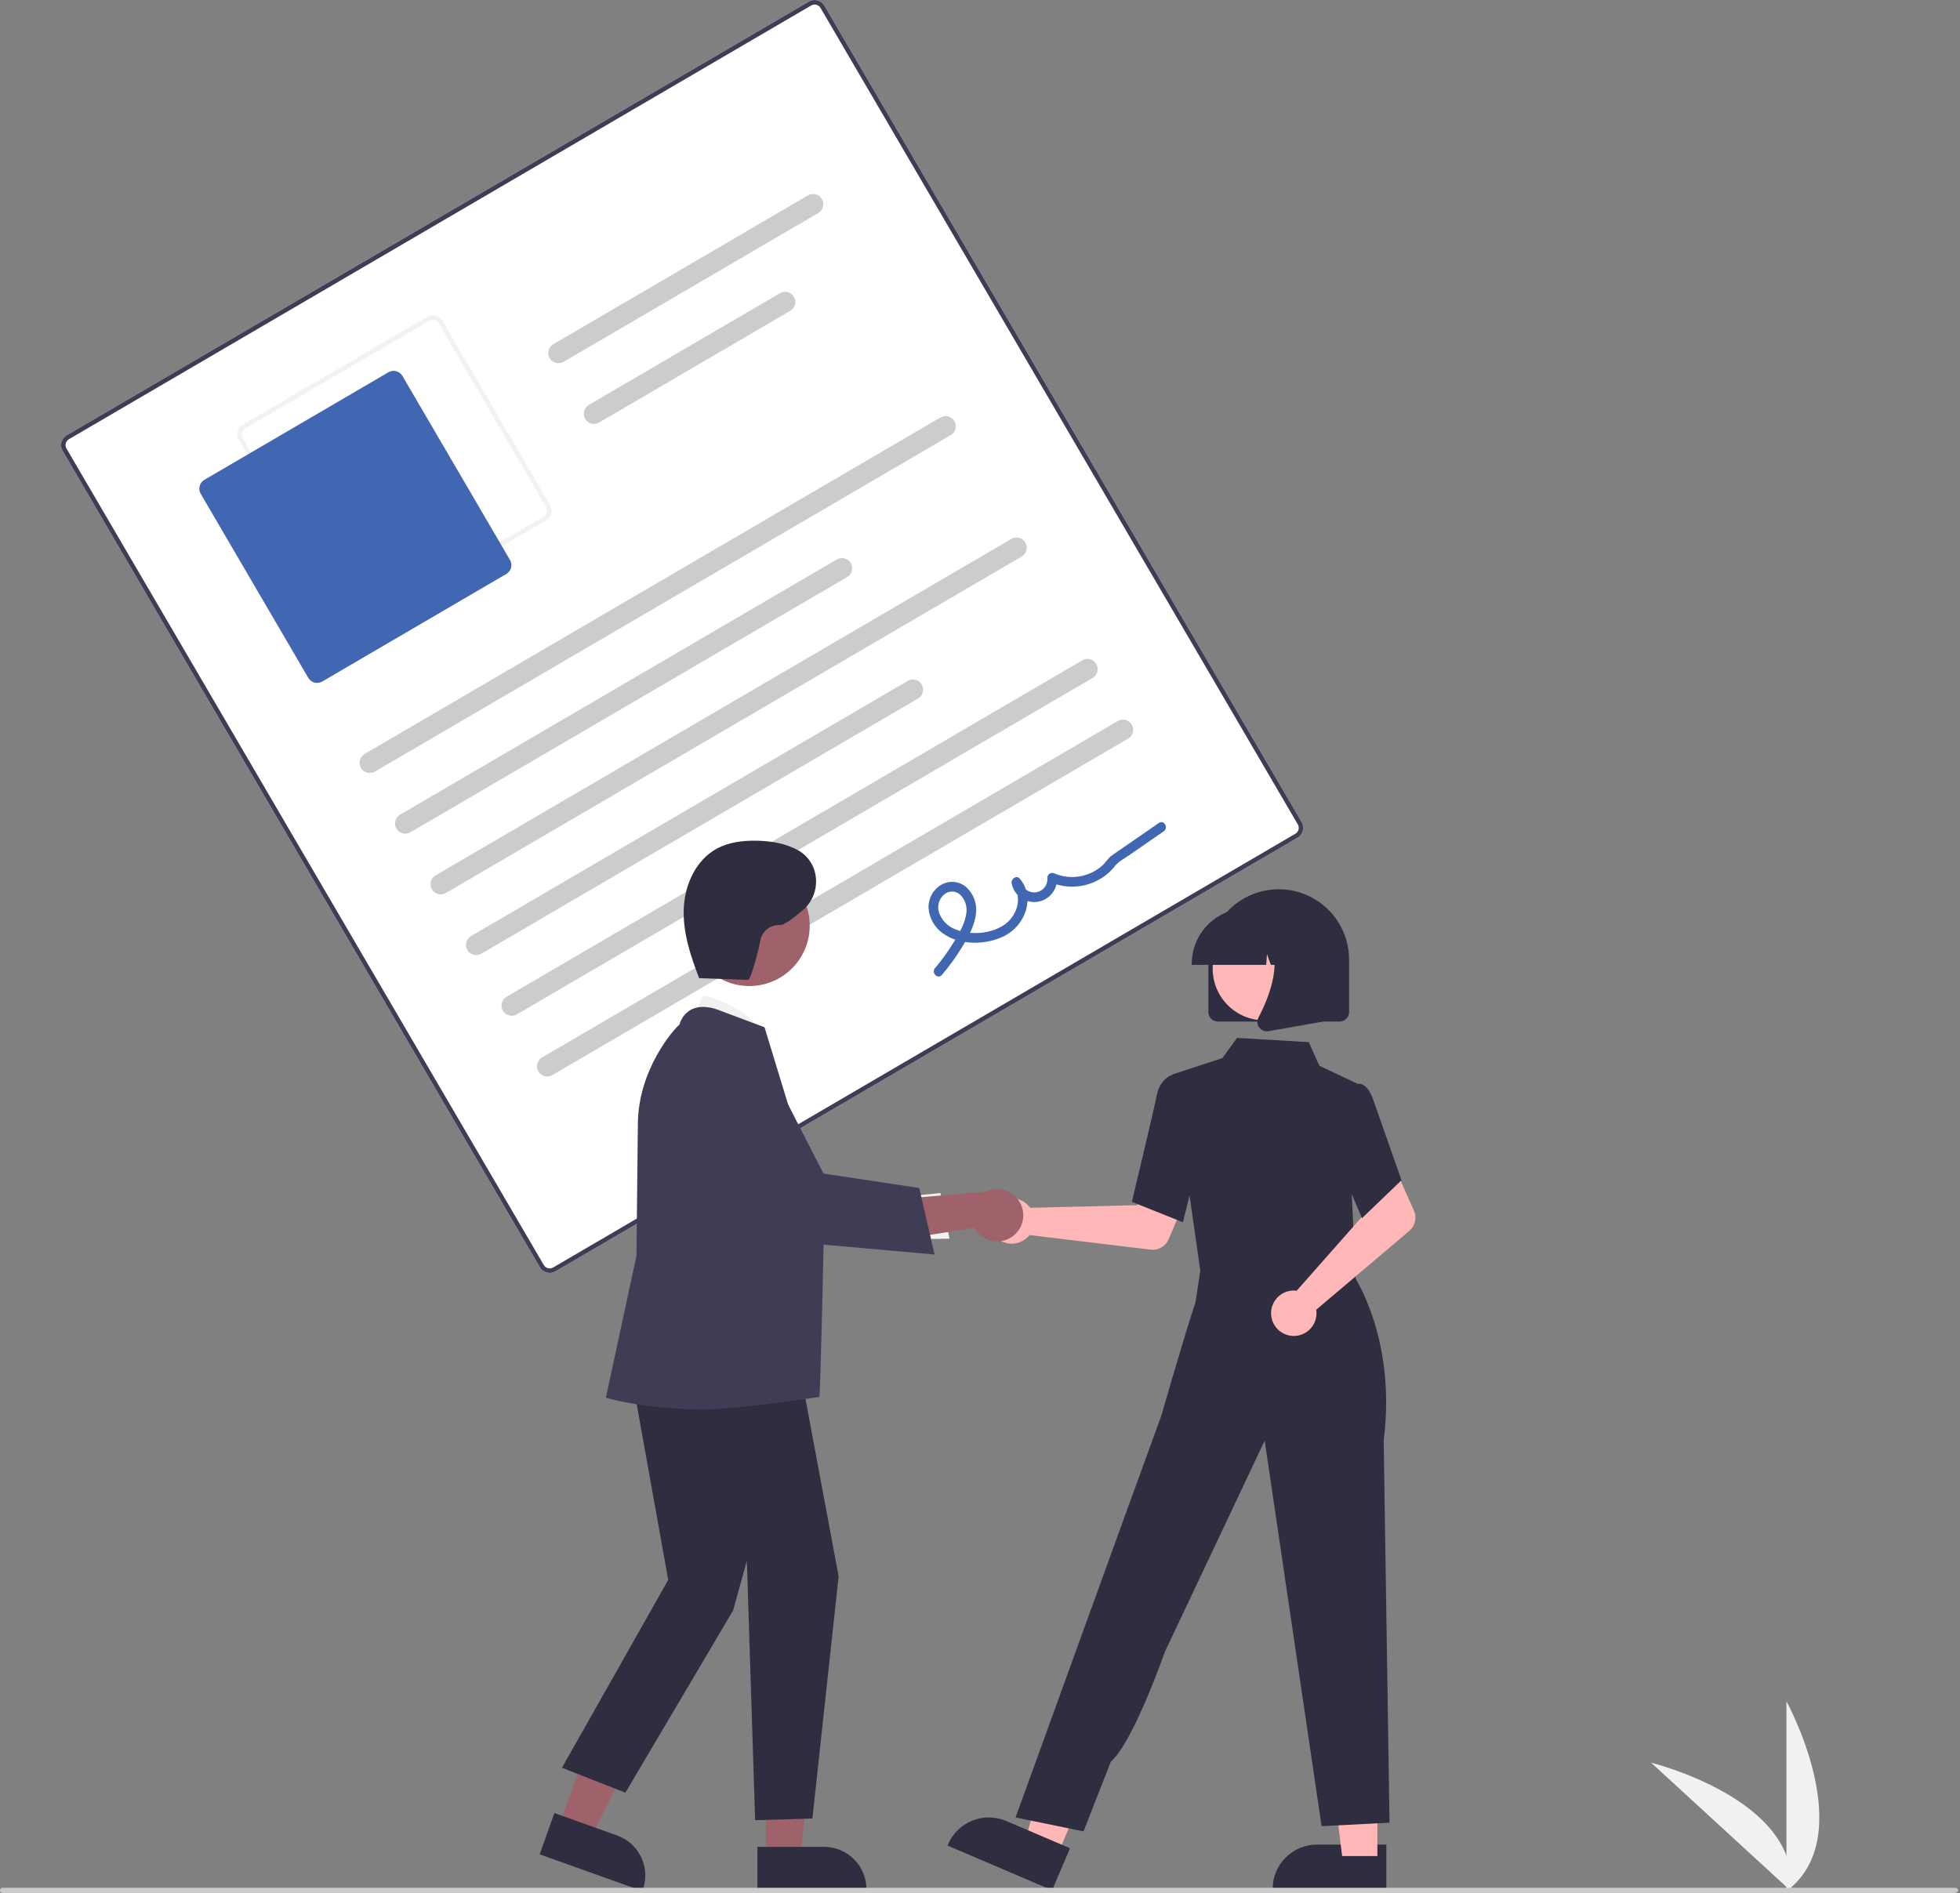 <svg width="206" height="199" viewBox="0 0 206 199" fill="none" xmlns="http://www.w3.org/2000/svg">
<rect x="0" y="0" width="206" height="199" fill="#808080" stroke="none"/>
<g clip-path="url(#clip0)">
<path d="M187.759 198.801V178.845C187.759 178.845 195.536 192.993 187.759 198.801Z" fill="#F1F1F1"/>
<path d="M188.241 198.798L173.539 185.301C173.539 185.301 189.221 189.14 188.241 198.798Z" fill="#F1F1F1"/>
<path d="M136.388 88.056L58.375 133.652C58.102 133.811 57.776 133.856 57.471 133.776C57.165 133.695 56.904 133.497 56.744 133.225L6.576 47.389C6.417 47.116 6.373 46.791 6.453 46.486C6.533 46.18 6.731 45.919 7.004 45.759L85.017 0.163C85.29 0.004 85.615 -0.041 85.921 0.039C86.227 0.12 86.488 0.318 86.648 0.591L136.815 86.426C136.975 86.699 137.019 87.024 136.939 87.329C136.859 87.635 136.66 87.897 136.388 88.056Z" fill="white"/>
<path d="M136.388 88.056L58.375 133.652C58.102 133.811 57.776 133.856 57.471 133.776C57.165 133.695 56.904 133.497 56.744 133.225L6.576 47.389C6.417 47.116 6.373 46.791 6.453 46.486C6.533 46.18 6.731 45.919 7.004 45.759L85.017 0.163C85.29 0.004 85.615 -0.041 85.921 0.039C86.227 0.12 86.488 0.318 86.648 0.591L136.815 86.426C136.975 86.699 137.019 87.024 136.939 87.329C136.859 87.635 136.66 87.897 136.388 88.056ZM7.245 46.17C7.081 46.266 6.962 46.423 6.914 46.607C6.866 46.79 6.892 46.985 6.988 47.149L57.156 132.984C57.251 133.148 57.408 133.266 57.592 133.315C57.775 133.363 57.97 133.336 58.134 133.241L136.147 87.645C136.311 87.549 136.43 87.392 136.478 87.209C136.526 87.025 136.499 86.83 136.404 86.666L86.236 0.831C86.14 0.667 85.984 0.549 85.8 0.5C85.617 0.452 85.422 0.479 85.258 0.575L7.245 46.17Z" fill="#3F3D56"/>
<path d="M57.391 54.718L38.042 66.027C37.769 66.186 37.444 66.231 37.139 66.15C36.833 66.07 36.572 65.872 36.412 65.6L25.103 46.251C24.944 45.977 24.899 45.653 24.98 45.347C25.06 45.041 25.258 44.78 25.531 44.62L44.88 33.311C45.153 33.152 45.478 33.108 45.783 33.188C46.089 33.268 46.35 33.466 46.51 33.739L57.819 53.088C57.978 53.361 58.023 53.686 57.942 53.992C57.862 54.297 57.664 54.559 57.391 54.718ZM25.771 45.032C25.608 45.127 25.489 45.284 25.441 45.468C25.392 45.651 25.419 45.846 25.515 46.01L36.823 65.359C36.919 65.522 37.076 65.641 37.26 65.689C37.443 65.738 37.638 65.711 37.802 65.615L57.151 54.307C57.314 54.211 57.433 54.054 57.481 53.871C57.529 53.687 57.503 53.492 57.407 53.328L46.099 33.979C46.003 33.816 45.846 33.697 45.663 33.649C45.479 33.601 45.284 33.627 45.12 33.723L25.771 45.032Z" fill="#F2F2F2"/>
<path d="M53.219 60.333L33.87 71.642C33.624 71.785 33.331 71.825 33.056 71.753C32.781 71.681 32.546 71.503 32.402 71.257L21.093 51.908C20.95 51.663 20.91 51.37 20.982 51.095C21.054 50.82 21.233 50.584 21.478 50.441L40.827 39.132C41.073 38.989 41.365 38.949 41.641 39.021C41.916 39.093 42.151 39.271 42.295 39.517L53.603 58.866C53.747 59.111 53.787 59.404 53.715 59.679C53.642 59.954 53.464 60.19 53.219 60.333Z" fill="#4267B2"/>
<path d="M99.921 45.741L39.404 81.111C39.158 81.254 38.865 81.295 38.59 81.222C38.315 81.15 38.08 80.972 37.936 80.726C37.793 80.48 37.752 80.188 37.825 79.912C37.897 79.637 38.075 79.402 38.321 79.258L98.838 43.888C98.96 43.817 99.094 43.771 99.234 43.752C99.373 43.733 99.515 43.741 99.651 43.777C99.788 43.813 99.916 43.875 100.028 43.96C100.14 44.045 100.234 44.152 100.306 44.273C100.377 44.395 100.423 44.529 100.442 44.669C100.461 44.809 100.453 44.95 100.417 45.087C100.381 45.223 100.319 45.351 100.234 45.463C100.149 45.575 100.042 45.67 99.921 45.741Z" fill="#CCCCCC"/>
<path d="M89.035 60.664L43.133 87.492C43.011 87.563 42.877 87.609 42.737 87.629C42.598 87.648 42.456 87.639 42.319 87.603C42.044 87.531 41.809 87.353 41.665 87.107C41.522 86.861 41.482 86.569 41.554 86.293C41.626 86.018 41.804 85.783 42.05 85.639L87.952 58.811C88.074 58.74 88.209 58.694 88.348 58.674C88.488 58.655 88.63 58.664 88.766 58.7C88.902 58.735 89.03 58.798 89.142 58.883C89.255 58.968 89.349 59.074 89.42 59.196C89.491 59.318 89.538 59.452 89.557 59.592C89.576 59.731 89.567 59.873 89.531 60.01C89.496 60.146 89.434 60.274 89.348 60.386C89.263 60.498 89.157 60.593 89.035 60.664V60.664Z" fill="#CCCCCC"/>
<path d="M85.998 22.396L59.238 38.035C58.993 38.179 58.7 38.219 58.425 38.147C58.15 38.075 57.914 37.896 57.771 37.651C57.627 37.405 57.587 37.112 57.659 36.837C57.731 36.562 57.91 36.327 58.156 36.183L84.915 20.543C85.16 20.399 85.453 20.359 85.728 20.432C85.865 20.467 85.992 20.53 86.105 20.615C86.217 20.7 86.311 20.806 86.382 20.928C86.453 21.05 86.5 21.184 86.519 21.324C86.538 21.463 86.53 21.605 86.494 21.742C86.458 21.878 86.396 22.006 86.311 22.118C86.225 22.23 86.119 22.325 85.998 22.396Z" fill="#CCCCCC"/>
<path d="M83.05 32.68L62.969 44.416C62.848 44.487 62.713 44.534 62.574 44.553C62.434 44.572 62.292 44.564 62.156 44.528C62.019 44.492 61.892 44.43 61.779 44.345C61.667 44.26 61.573 44.153 61.502 44.031C61.431 43.91 61.384 43.775 61.365 43.636C61.346 43.496 61.354 43.354 61.39 43.218C61.426 43.082 61.488 42.954 61.573 42.842C61.658 42.729 61.765 42.635 61.886 42.564L81.967 30.827C82.213 30.684 82.506 30.643 82.781 30.716C83.056 30.788 83.291 30.966 83.435 31.212C83.579 31.458 83.619 31.75 83.547 32.026C83.474 32.301 83.296 32.536 83.05 32.68Z" fill="#CCCCCC"/>
<path d="M107.379 58.503L46.862 93.873C46.616 94.017 46.324 94.057 46.049 93.985C45.773 93.912 45.538 93.734 45.394 93.488C45.251 93.243 45.211 92.95 45.283 92.675C45.355 92.399 45.534 92.164 45.779 92.021L106.296 56.651C106.542 56.507 106.834 56.467 107.11 56.539C107.385 56.611 107.62 56.79 107.764 57.036C107.907 57.281 107.947 57.574 107.875 57.849C107.803 58.124 107.625 58.36 107.379 58.503V58.503Z" fill="#CCCCCC"/>
<path d="M96.493 73.425L50.591 100.254C50.47 100.325 50.335 100.371 50.196 100.39C50.056 100.41 49.914 100.401 49.778 100.365C49.641 100.329 49.514 100.267 49.401 100.182C49.289 100.097 49.195 99.99 49.124 99.869C49.053 99.747 49.006 99.613 48.987 99.473C48.968 99.334 48.976 99.192 49.012 99.055C49.048 98.919 49.11 98.791 49.195 98.679C49.28 98.567 49.387 98.472 49.508 98.401L95.411 71.573C95.532 71.502 95.667 71.455 95.806 71.436C95.946 71.417 96.088 71.426 96.224 71.461C96.361 71.497 96.488 71.559 96.601 71.645C96.713 71.73 96.807 71.836 96.878 71.958C96.949 72.079 96.996 72.214 97.015 72.353C97.034 72.493 97.026 72.635 96.99 72.771C96.954 72.908 96.892 73.036 96.807 73.148C96.722 73.26 96.615 73.354 96.493 73.425V73.425Z" fill="#CCCCCC"/>
<path d="M114.837 71.266L54.32 106.635C54.199 106.707 54.064 106.753 53.925 106.772C53.785 106.791 53.643 106.783 53.507 106.747C53.371 106.711 53.243 106.649 53.13 106.564C53.018 106.479 52.924 106.372 52.853 106.25C52.782 106.129 52.735 105.994 52.716 105.855C52.697 105.715 52.706 105.573 52.741 105.437C52.777 105.301 52.839 105.173 52.924 105.061C53.01 104.948 53.116 104.854 53.238 104.783L113.754 69.413C113.876 69.342 114.011 69.295 114.15 69.276C114.29 69.257 114.432 69.266 114.568 69.301C114.704 69.337 114.832 69.399 114.944 69.485C115.057 69.57 115.151 69.676 115.222 69.798C115.293 69.919 115.34 70.054 115.359 70.194C115.378 70.333 115.369 70.475 115.334 70.611C115.298 70.748 115.236 70.876 115.15 70.988C115.065 71.1 114.959 71.194 114.837 71.266Z" fill="#CCCCCC"/>
<path d="M118.568 77.646L58.051 113.016C57.93 113.087 57.795 113.134 57.656 113.153C57.516 113.172 57.374 113.163 57.238 113.128C57.102 113.092 56.974 113.03 56.861 112.944C56.749 112.859 56.655 112.753 56.584 112.631C56.513 112.51 56.466 112.375 56.447 112.236C56.428 112.096 56.436 111.954 56.472 111.818C56.508 111.681 56.57 111.553 56.655 111.441C56.74 111.329 56.847 111.235 56.968 111.164L117.485 75.794C117.607 75.722 117.741 75.676 117.881 75.657C118.021 75.638 118.163 75.646 118.299 75.682C118.435 75.718 118.563 75.78 118.675 75.865C118.788 75.95 118.882 76.057 118.953 76.178C119.024 76.3 119.071 76.435 119.09 76.574C119.109 76.714 119.1 76.856 119.064 76.992C119.029 77.128 118.967 77.256 118.881 77.368C118.796 77.481 118.69 77.575 118.568 77.646Z" fill="#CCCCCC"/>
<path d="M98.997 102.487C99.838 101.497 100.595 100.438 101.26 99.322C101.856 98.316 102.441 97.239 102.573 96.059C102.64 95.556 102.587 95.045 102.42 94.566C102.252 94.087 101.974 93.655 101.607 93.304C101.253 92.978 100.805 92.773 100.326 92.718C99.848 92.664 99.365 92.763 98.946 93.002C98.523 93.245 98.173 93.597 97.934 94.023C97.695 94.448 97.576 94.93 97.588 95.418C97.623 95.955 97.778 96.478 98.042 96.947C98.306 97.415 98.673 97.819 99.115 98.126C100.904 99.422 103.698 99.354 105.604 98.368C107.752 97.257 108.861 94.351 107.174 92.361C106.823 91.947 106.239 92.41 106.327 92.856C106.438 93.459 106.776 93.997 107.27 94.359C107.765 94.722 108.379 94.882 108.988 94.806C109.596 94.731 110.153 94.427 110.545 93.954C110.936 93.483 111.132 92.879 111.094 92.267L110.335 92.71C111.265 93.122 112.287 93.282 113.298 93.173C114.309 93.065 115.274 92.692 116.095 92.092C116.502 91.797 116.864 91.447 117.173 91.051C117.545 90.566 118.168 90.253 118.673 89.904L122.312 87.39C122.847 87.02 122.338 86.139 121.799 86.512L118.503 88.789C117.954 89.168 117.401 89.543 116.855 89.927C116.465 90.202 116.225 90.646 115.87 90.972C115.198 91.577 114.367 91.978 113.476 92.129C112.584 92.279 111.668 92.174 110.835 91.824C110.757 91.782 110.67 91.761 110.582 91.762C110.494 91.764 110.407 91.788 110.331 91.833C110.255 91.877 110.192 91.941 110.147 92.016C110.102 92.093 110.078 92.179 110.076 92.267C110.116 92.632 110.011 92.998 109.782 93.286C109.554 93.573 109.221 93.759 108.856 93.802C108.491 93.846 108.124 93.743 107.835 93.517C107.545 93.29 107.357 92.959 107.31 92.595L106.463 93.09C107.552 94.373 106.827 96.341 105.573 97.203C104.171 98.166 102.099 98.333 100.519 97.734C100.131 97.601 99.775 97.389 99.473 97.112C99.171 96.834 98.929 96.498 98.763 96.123C98.609 95.784 98.564 95.406 98.637 95.041C98.709 94.676 98.894 94.343 99.166 94.089C99.401 93.856 99.718 93.725 100.049 93.721C100.379 93.718 100.699 93.843 100.939 94.07C101.201 94.337 101.393 94.665 101.498 95.024C101.603 95.382 101.619 95.762 101.543 96.128C101.38 97.147 100.817 98.087 100.293 98.958C99.694 99.95 99.017 100.892 98.269 101.776C97.849 102.273 98.573 102.989 98.997 102.487L98.997 102.487Z" fill="#4267B2"/>
<path d="M145.709 198.705L133.762 198.705V198.554C133.762 197.32 134.252 196.138 135.124 195.266C135.996 194.394 137.179 193.904 138.412 193.904H138.412L145.709 193.904L145.709 198.705Z" fill="#2F2E41"/>
<path d="M126.755 129.772L126.487 134.114L134.32 134.952L142.515 135.829L140.102 129.236L126.755 129.772Z" fill="#FFB7B7"/>
<path d="M72.404 107.674L73.951 104.618C73.951 104.618 79.712 106.061 80.236 109.401L72.404 107.674Z" fill="#F1F1F1"/>
<path opacity="0.2" d="M71.677 119.375L82.782 134.868L84.422 127.633L71.677 119.375Z" fill="black"/>
<path d="M95.407 125.754L98.842 125.417L99.794 130.208L95.472 130.284L95.407 125.754Z" fill="#F1F1F1"/>
<path d="M108.029 126.676C108.116 126.766 108.197 126.863 108.269 126.966L119.538 126.69L120.853 124.288L124.738 125.798L122.824 130.277C122.669 130.639 122.401 130.941 122.06 131.138C121.72 131.334 121.324 131.415 120.934 131.368L108.202 129.83C107.901 130.21 107.492 130.49 107.029 130.632C106.566 130.774 106.07 130.772 105.609 130.625C105.147 130.479 104.74 130.196 104.443 129.813C104.147 129.43 103.973 128.965 103.947 128.482C103.92 127.998 104.042 127.517 104.295 127.104C104.548 126.691 104.921 126.365 105.364 126.169C105.807 125.973 106.3 125.916 106.776 126.007C107.252 126.098 107.689 126.331 108.029 126.676Z" fill="#FFB7B7"/>
<path d="M144.765 195.114H141.06L139.297 180.821L144.766 180.822L144.765 195.114Z" fill="#FFB7B7"/>
<path d="M111.12 195.032L107.713 193.576L111.706 179.74L116.735 181.889L111.12 195.032Z" fill="#FFB7B7"/>
<path d="M110.577 198.706L99.59 194.012L99.649 193.873C100.134 192.739 101.049 191.844 102.194 191.384C103.338 190.925 104.618 190.939 105.752 191.424L105.753 191.424L112.463 194.29L110.577 198.706Z" fill="#2F2E41"/>
<path d="M126.24 134.169L123.197 112.958L128.471 111.23L130.02 109.105L137.558 109.552L138.664 112.03L142.684 113.93L142.066 125.401L142.516 134.997L126.24 134.169Z" fill="#2F2E41"/>
<path d="M124.325 128.485L118.961 126.339L118.984 126.244C119.007 126.147 121.29 116.607 121.593 115.074C121.909 113.476 123.063 113.035 123.112 113.017L123.147 113.003L125.27 113.65L126.203 120.975L124.325 128.485Z" fill="#2F2E41"/>
<path d="M113.879 192.52L106.738 191.055L118.151 159.563L122.057 148.822C122.057 148.822 124.535 140.209 125.654 136.876L126.329 132.404L142.319 134.174C142.319 134.174 146.785 140.733 145.429 151.423L146.042 191.605L138.902 191.971L132.921 151.446L122.423 173.661C122.423 173.661 119.115 183.141 116.747 185.196L113.879 192.52Z" fill="#2F2E41"/>
<path d="M135.907 135.665C136.033 135.662 136.159 135.669 136.283 135.686L143.743 127.235L142.875 124.637L146.624 122.815L148.607 127.264C148.767 127.624 148.806 128.025 148.719 128.409C148.631 128.793 148.422 129.138 148.122 129.392L138.337 137.682C138.412 138.161 138.339 138.651 138.128 139.088C137.917 139.524 137.579 139.886 137.158 140.125C136.736 140.364 136.252 140.469 135.769 140.427C135.287 140.384 134.829 140.195 134.456 139.886C134.083 139.576 133.813 139.161 133.682 138.694C133.552 138.228 133.566 137.732 133.723 137.274C133.881 136.816 134.174 136.417 134.564 136.129C134.954 135.842 135.423 135.68 135.907 135.665Z" fill="#FFB7B7"/>
<path d="M143.147 128.057L140.035 120.738L141.249 115.639L142.557 113.987C142.652 113.946 142.756 113.925 142.86 113.926C142.964 113.927 143.067 113.95 143.162 113.993C143.644 114.187 144.055 114.782 144.382 115.761L147.299 124.068L143.147 128.057Z" fill="#2F2E41"/>
<path d="M127.002 106.393V100.875C127.002 98.914 127.781 97.033 129.168 95.646C130.555 94.26 132.435 93.481 134.397 93.481C136.358 93.481 138.239 94.26 139.625 95.646C141.012 97.033 141.791 98.914 141.791 100.875V106.393C141.791 106.657 141.686 106.909 141.5 107.096C141.314 107.282 141.061 107.386 140.798 107.387H127.995C127.732 107.386 127.479 107.282 127.293 107.096C127.107 106.909 127.002 106.657 127.002 106.393Z" fill="#2F2E41"/>
<path d="M132.879 107.258C135.873 107.258 138.3 104.831 138.3 101.837C138.3 98.842 135.873 96.415 132.879 96.415C129.884 96.415 127.457 98.842 127.457 101.837C127.457 104.831 129.884 107.258 132.879 107.258Z" fill="#FFB7B7"/>
<path d="M125.254 101.317C125.256 99.766 125.873 98.279 126.969 97.183C128.066 96.086 129.553 95.469 131.103 95.467H132.207C133.758 95.469 135.245 96.086 136.341 97.183C137.438 98.279 138.055 99.766 138.057 101.317V101.427H135.724L134.929 99.2L134.769 101.427H133.564L133.163 100.303L133.082 101.427H125.254L125.254 101.317Z" fill="#2F2E41"/>
<path d="M132.344 108.007C132.234 107.859 132.169 107.683 132.155 107.499C132.141 107.315 132.18 107.131 132.266 106.968C133.436 104.744 135.073 100.633 132.9 98.098L132.743 97.916H139.053V107.39L133.321 108.401C133.263 108.412 133.204 108.417 133.145 108.417C132.989 108.417 132.835 108.38 132.695 108.309C132.556 108.237 132.435 108.134 132.344 108.007Z" fill="#2F2E41"/>
<path d="M58.734 191.992L62.083 193.189L68.293 180.842L63.35 179.076L58.734 191.992Z" fill="#9F616A"/>
<path d="M56.719 194.933L58.27 190.593L64.864 192.95C65.978 193.35 66.888 194.175 67.394 195.244C67.901 196.314 67.962 197.54 67.565 198.655L67.516 198.791L56.719 194.933Z" fill="#2F2E41"/>
<path d="M80.508 195.304L84.064 195.304L85.756 181.588L80.508 181.588L80.508 195.304Z" fill="#9F616A"/>
<path d="M79.602 194.143L86.605 194.143H86.605C87.191 194.143 87.772 194.258 88.313 194.482C88.854 194.707 89.346 195.035 89.761 195.45C90.175 195.864 90.504 196.356 90.728 196.898C90.953 197.439 91.068 198.019 91.068 198.606V198.751L79.602 198.751L79.602 194.143Z" fill="#2F2E41"/>
<path d="M66.024 142.616L70.23 166.086L59.062 185.835L65.734 188.446L77.046 169.302L78.497 164.081L79.367 191.346L85.384 191.164L88.142 165.704L83.718 142.036L66.024 142.616Z" fill="#2F2E41"/>
<path d="M74.007 148.164C67.829 148.164 63.906 146.982 63.818 146.964L63.676 146.933L66.894 132.012L67.039 118.249C67.039 112.417 70.877 108.117 71.41 107.72C71.5 107.366 71.666 107.036 71.896 106.753C72.127 106.469 72.416 106.24 72.745 106.08C74.025 105.499 75.59 106.196 75.656 106.226L80.352 107.987L80.374 108.052C80.431 108.219 86.616 128.526 86.616 128.526C86.616 128.526 86.242 146.269 86.111 146.85C86.111 146.85 77.44 148.164 74.007 148.164Z" fill="#3F3D56"/>
<path d="M78.756 103.655C82.261 103.655 85.103 100.813 85.103 97.308C85.103 93.802 82.261 90.96 78.756 90.96C75.25 90.96 72.408 93.802 72.408 97.308C72.408 100.813 75.25 103.655 78.756 103.655Z" fill="#9F616A"/>
<path d="M106.494 129.917C106.181 130.164 105.819 130.34 105.431 130.431C105.044 130.523 104.641 130.529 104.251 130.448C103.861 130.367 103.493 130.202 103.174 129.963C102.855 129.725 102.592 129.42 102.404 129.069L92.846 130.599L94.916 126.015L103.676 125.265C104.286 124.988 104.977 124.944 105.617 125.142C106.258 125.34 106.804 125.766 107.151 126.339C107.498 126.913 107.623 127.594 107.502 128.253C107.381 128.912 107.022 129.504 106.494 129.917H106.494Z" fill="#9F616A"/>
<path d="M98.224 131.877L81.404 130.38L72.911 116.873L72.885 116.753C72.644 115.65 72.812 114.496 73.359 113.508C73.906 112.52 74.794 111.765 75.857 111.384C76.921 111.003 78.086 111.021 79.136 111.436C80.187 111.851 81.05 112.635 81.565 113.64L86.551 123.365L96.613 124.885L98.224 131.877Z" fill="#3F3D56"/>
<path d="M73.347 102.819L78.615 103.008C78.937 103.019 79.808 99.554 79.922 98.835C80.013 98.367 80.27 97.948 80.647 97.655C81.023 97.363 81.493 97.218 81.969 97.247C82.364 97.285 83.358 96.548 84.384 95.675C86.332 94.019 86.231 90.908 84.091 89.509C84.032 89.471 83.975 89.436 83.919 89.404C82.569 88.648 80.989 88.394 79.442 88.375C78.04 88.358 76.597 88.534 75.362 89.198C73.147 90.388 71.968 92.989 71.865 95.501C71.761 98.013 72.566 100.47 73.48 102.813" fill="#2F2E41"/>
<path d="M205.416 199H0.275C0.202 199 0.132 198.971 0.08 198.919C0.028 198.867 -0.001 198.797 -0.001 198.724C-0.001 198.651 0.028 198.581 0.08 198.529C0.132 198.477 0.202 198.448 0.275 198.448H205.525C205.599 198.448 205.669 198.477 205.72 198.529C205.772 198.581 205.801 198.651 205.801 198.724C205.801 198.876 205.568 199 205.416 199Z" fill="#CBCBCB"/>
</g>
<defs>
<clipPath id="clip0">
<rect width="205.802" height="199" fill="white"/>
</clipPath>
</defs>
</svg>
